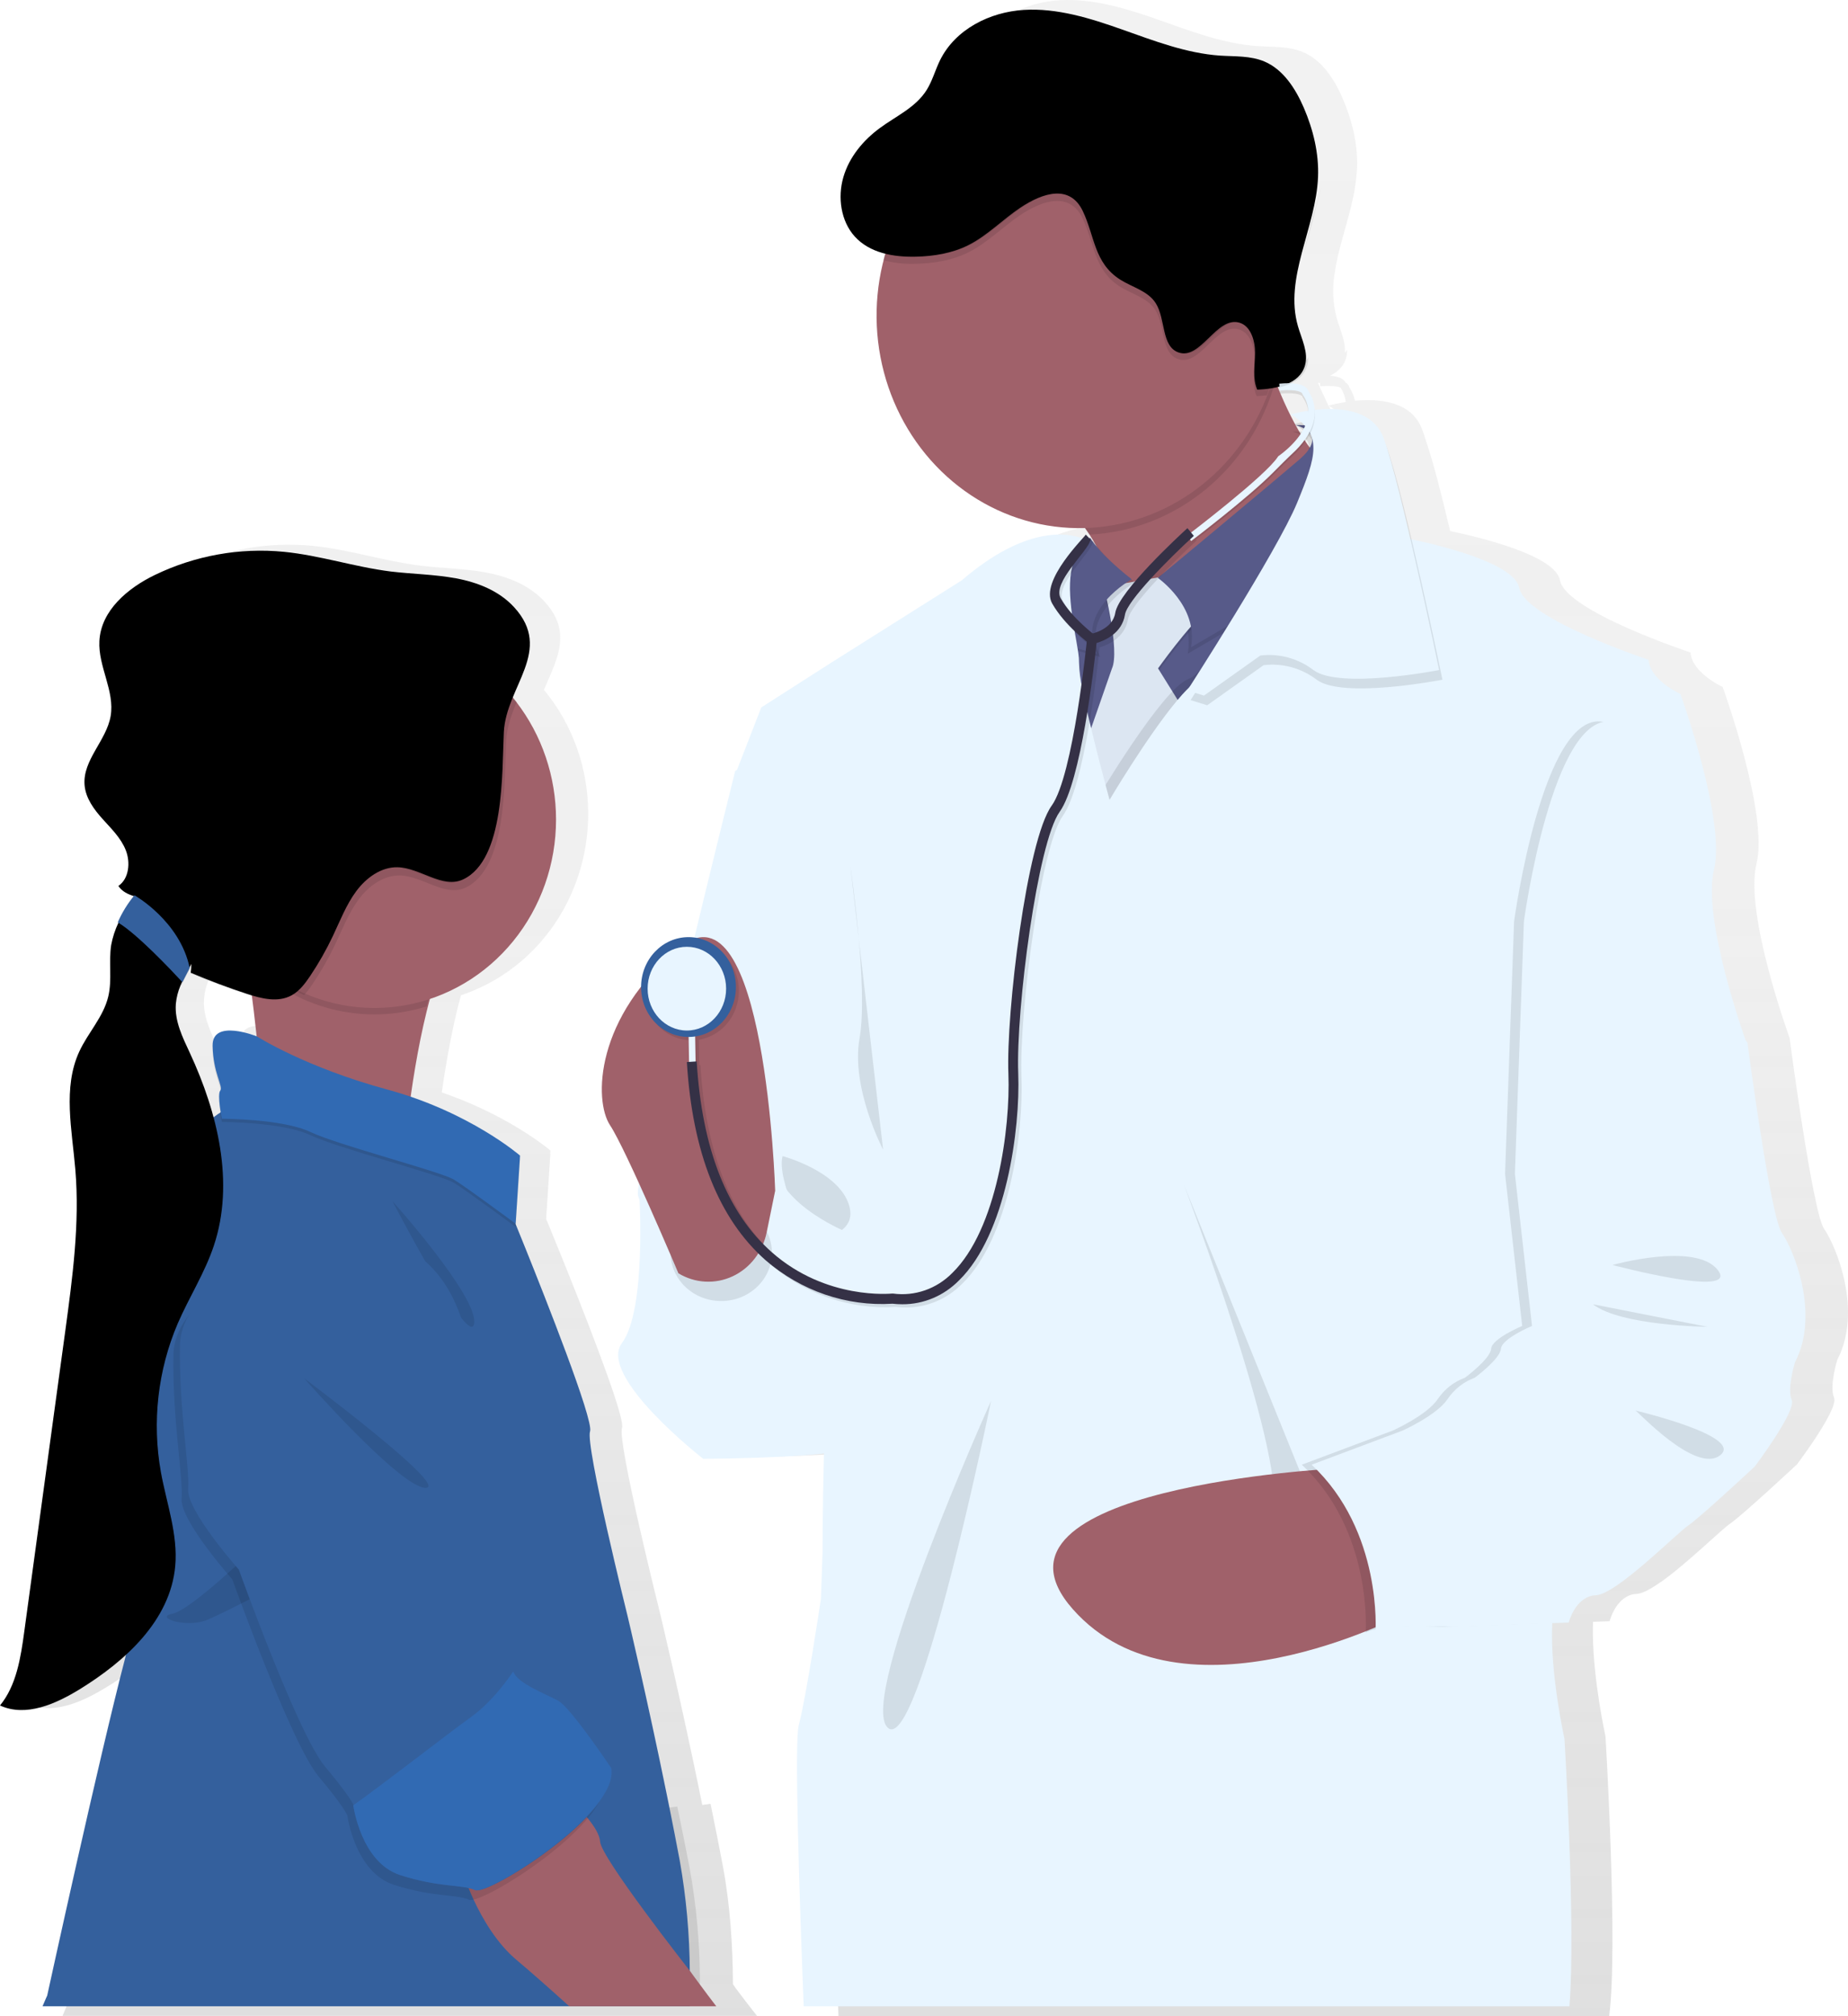<svg width="343" height="374" viewBox="0 0 343 374" fill="none" xmlns="http://www.w3.org/2000/svg">
<path d="M294.012 161.219C290.414 160.574 281.076 151.596 281.076 151.596C281.076 151.596 292.586 146.381 296.18 147.027C297.91 147.336 299.456 148.38 300.478 149.929C301.499 151.479 301.914 153.406 301.629 155.287C301.345 157.169 300.385 158.85 298.96 159.962C297.536 161.073 295.764 161.524 294.035 161.214L294.012 161.219Z" fill="#34609D"/>
<path d="M265.983 145.511C266.475 149.326 274.522 159.518 274.522 159.518C274.522 159.518 279.715 147.476 279.223 143.647C279.126 142.719 278.852 141.821 278.419 141.005C277.985 140.19 277.4 139.474 276.698 138.898C275.997 138.323 275.192 137.901 274.332 137.657C273.473 137.412 272.575 137.35 271.692 137.475C270.809 137.599 269.959 137.907 269.191 138.381C268.423 138.854 267.754 139.484 267.222 140.233C266.69 140.982 266.306 141.835 266.094 142.741C265.881 143.647 265.843 144.589 265.983 145.511Z" fill="#34609D"/>
<path opacity="0.25" d="M294.012 161.219C290.414 160.574 281.076 151.596 281.076 151.596C281.076 151.596 292.586 146.381 296.18 147.027C297.91 147.336 299.456 148.38 300.478 149.929C301.499 151.479 301.914 153.406 301.629 155.287C301.345 157.169 300.385 158.85 298.96 159.962C297.536 161.073 295.764 161.524 294.035 161.214L294.012 161.219Z" fill="black"/>
<path opacity="0.25" d="M265.983 145.511C266.475 149.326 274.522 159.518 274.522 159.518C274.522 159.518 279.715 147.476 279.223 143.647C279.126 142.719 278.852 141.821 278.419 141.005C277.985 140.19 277.4 139.474 276.698 138.898C275.997 138.323 275.192 137.901 274.332 137.657C273.473 137.412 272.575 137.35 271.692 137.475C270.809 137.599 269.959 137.907 269.191 138.381C268.423 138.854 267.754 139.484 267.222 140.233C266.69 140.982 266.306 141.835 266.094 142.741C265.881 143.647 265.843 144.589 265.983 145.511Z" fill="black"/>
<path d="M288.062 149.214C284.378 150.155 271.973 146.264 271.973 146.264C271.973 146.264 280.92 136.801 284.604 135.841C286.372 135.381 288.25 135.644 289.824 136.573C291.399 137.502 292.541 139.02 293 140.793C293.458 142.567 293.196 144.45 292.27 146.029C291.344 147.609 289.83 148.754 288.062 149.214Z" fill="#34609D"/>
<path d="M270.069 117.516C272.527 120.438 284.721 124.268 284.721 124.268C284.721 124.268 282.663 111.142 280.205 108.219C279.625 107.509 278.915 106.926 278.118 106.505C277.32 106.084 276.45 105.833 275.559 105.766C274.668 105.699 273.772 105.817 272.925 106.115C272.078 106.412 271.296 106.883 270.625 107.499C269.953 108.115 269.405 108.864 269.013 109.703C268.621 110.542 268.393 111.454 268.341 112.386C268.29 113.318 268.416 114.251 268.712 115.132C269.009 116.012 269.47 116.823 270.069 117.516Z" fill="#34609D"/>
<path d="M255.869 146.73C257.865 150.029 269.544 155.933 269.544 155.933C269.544 155.933 269.643 142.686 267.661 139.382C266.674 137.857 265.142 136.782 263.388 136.385C261.634 135.988 259.797 136.301 258.266 137.257C256.735 138.213 255.631 139.736 255.188 141.505C254.745 143.273 254.998 145.148 255.892 146.73H255.869Z" fill="#34609D"/>
<path d="M242.832 43.614C243.629 40.644 244.588 37.66 245.26 34.652C244.454 37.66 243.49 40.654 242.832 43.614Z" fill="url(#paint0_linear_2826_78536)"/>
<path d="M245.814 73.614C245.75 73.499 245.704 73.385 245.654 73.28C245.654 73.232 245.608 73.194 245.59 73.146C245.49 73.195 245.388 73.238 245.283 73.275C245.082 73.356 244.877 73.433 244.667 73.495C244.456 73.557 244.369 73.59 244.21 73.628C244.077 73.676 243.941 73.713 243.803 73.738L243.839 73.824C244.008 73.786 244.173 73.753 244.342 73.705L244.388 74.297C244.58 74.297 244.758 74.269 244.932 74.269C245.014 74.264 245.096 74.264 245.178 74.269C245.535 74.269 245.846 74.269 246.092 74.269C245.996 74.054 245.896 73.829 245.814 73.614ZM338.585 228.019C336.437 224.994 332.15 192.53 332.15 192.53C332.15 192.53 323.718 169.445 326.017 160.233C328.316 151.02 319.738 127.448 319.738 127.448C319.738 127.448 314.071 124.872 313.765 121.049C313.765 121.049 290.627 113.404 289.544 107.67C288.667 102.968 274.317 99.594 269.162 98.529C267.59 91.896 266.008 85.708 264.843 82.33C264.528 81.279 264.231 80.371 263.957 79.654C261.987 74.398 255.9 73.92 251.485 74.34C251.294 73.445 250.938 72.596 250.438 71.841C250.365 71.582 250.221 71.351 250.023 71.177C249.928 71.093 249.827 71.016 249.721 70.948C249.641 70.793 249.536 70.654 249.41 70.537C249.285 70.419 249.147 70.316 248.999 70.231C248.893 70.171 248.783 70.118 248.67 70.073C248.405 69.968 248.131 69.889 247.852 69.839C247.526 69.769 247.196 69.724 246.865 69.705C247.671 69.336 248.39 68.787 248.971 68.095C249.367 67.609 249.661 67.043 249.835 66.432C249.98 65.924 250.045 65.395 250.027 64.865C249.909 65.083 249.771 65.29 249.616 65.481C249.808 63.364 248.738 61.214 248.126 59.107C247.384 56.363 247.247 53.48 247.724 50.673C248.336 46.439 249.853 42.158 250.882 37.848C250.884 37.824 250.884 37.8 250.882 37.776C251.421 35.635 251.755 33.444 251.878 31.234C252.056 26.776 250.964 22.327 249.209 18.266C247.651 14.668 245.352 11.127 241.833 9.664C239.219 8.561 236.29 8.737 233.475 8.556C227.159 8.145 221.136 5.823 215.131 3.711C209.126 1.599 202.947 -0.322 196.627 0.046C190.306 0.413 183.803 3.601 180.92 9.449C180.006 11.275 179.48 13.306 178.388 15.021C176.34 18.256 172.675 19.876 169.618 22.108C166.561 24.339 163.869 27.507 162.763 31.287C162.159 33.323 162.074 35.489 162.516 37.571C162.616 38.041 162.744 38.503 162.9 38.956C163.334 40.219 164.01 41.375 164.888 42.354C165.55 43.077 166.311 43.694 167.146 44.184C168.194 44.791 169.316 45.248 170.482 45.541C170.44 45.684 170.399 45.837 170.354 45.985C170.281 46.229 170.217 46.463 170.148 46.726C169.997 47.314 169.856 47.911 169.737 48.513C169.732 48.556 169.732 48.599 169.737 48.642C169.175 51.36 168.893 54.133 168.896 56.913C168.895 58.229 168.959 59.543 169.088 60.851C170.916 80.242 186.225 95.537 205.141 96.531C205.789 96.565 206.443 96.584 207.106 96.584C207.407 96.584 207.704 96.584 208.02 96.584C208.317 96.995 208.609 97.415 208.888 97.826C209.167 98.237 209.423 98.658 209.665 99.069L209.002 98.352L208.34 97.716C208.16 97.974 207.96 98.216 207.741 98.438C207.309 98.279 206.868 98.148 206.42 98.046C204.524 97.606 201.635 97.444 197.833 98.644C194.337 99.738 190.064 101.988 185.064 106.265L160.702 121.556L147.522 129.937L142.774 142.075C142.774 142.075 139.205 156.496 135.233 173.02C135.078 173.067 134.927 173.115 134.776 173.173C134.455 173.134 134.131 173.115 133.807 173.115C131.503 173.11 129.287 174.038 127.623 175.705C125.96 177.372 124.979 179.648 124.887 182.056C116.99 192.09 116.542 202.125 118.397 206.731C118.565 207.163 118.777 207.575 119.028 207.959C120.244 209.794 122.515 214.525 124.818 219.566C124.759 219.982 124.722 220.331 124.704 220.594C124.7 220.68 124.7 220.766 124.704 220.852C124.704 220.852 126.075 242.503 121.505 248.71C120.504 250.062 120.655 251.84 121.505 253.808C124.567 260.89 136.673 270.346 136.673 270.346C136.673 270.346 151.192 270.265 159.281 269.343C159.258 270.194 159.239 271.039 159.221 271.866C159.038 280.219 159.038 287.219 159.038 287.219L158.737 295.978C158.737 295.978 155.995 314.437 154.624 319.526C153.76 322.718 154.756 352.273 155.625 374H298.675C300.357 361.146 297.985 322.092 297.985 322.092C297.985 322.092 295.732 311.995 295.649 303.193C295.645 303.184 295.643 303.173 295.643 303.162C295.643 303.152 295.645 303.141 295.649 303.131C295.649 302.362 295.649 301.612 295.677 300.876L296.714 300.838L298.579 300.771H298.748C298.748 300.771 298.794 300.589 298.899 300.293C299.146 299.555 299.482 298.853 299.9 298.205C300.695 296.977 301.938 295.772 303.807 295.691C304.84 295.648 306.439 294.774 308.244 293.484C308.256 293.486 308.269 293.486 308.281 293.484C313.139 290.048 319.56 283.707 321.118 282.665C323.261 281.232 333.526 271.675 333.526 271.675C333.526 271.675 335.057 269.649 336.688 267.207L336.748 267.121C338.777 264.063 340.934 260.407 340.404 259.256C339.49 257.191 341.016 252.255 341.016 252.255C345.782 243.133 340.733 231.044 338.585 228.019ZM250.215 81.044C250.258 81.187 250.286 81.335 250.297 81.484C250.183 81.326 250.068 81.159 249.954 81.006L249.844 80.853L249.767 80.739L249.94 80.49C249.94 80.49 249.94 80.49 249.94 80.524C250.061 80.679 250.154 80.855 250.215 81.044ZM248.679 76.811C248.181 76.916 247.788 77.012 247.532 77.083C247.207 76.481 246.897 75.879 246.618 75.267C247.351 75.712 248.041 76.229 248.679 76.811ZM247.82 77.566C247.819 77.556 247.819 77.547 247.82 77.537L247.856 77.566C248.044 77.695 248.227 77.819 248.396 77.948C248.546 78.063 248.684 78.173 248.821 78.287C248.729 78.455 248.629 78.627 248.528 78.765C248.368 78.502 248.217 78.249 248.071 77.986C247.98 77.881 247.898 77.738 247.82 77.566ZM245.078 71.669C245.961 71.578 246.85 71.578 247.733 71.669C247.856 71.669 247.966 71.693 248.076 71.712C248.324 71.752 248.567 71.818 248.802 71.908C249.342 72.698 249.675 73.623 249.767 74.589L249.52 74.627L249.278 74.675C248.821 74.756 248.364 74.837 248.007 74.914L247.55 75.014C246.942 75.153 246.59 75.258 246.577 75.263C246.517 75.134 246.458 75.014 246.394 74.89C246.293 74.684 246.188 74.474 246.097 74.269C246.006 74.063 245.887 73.829 245.791 73.614C245.727 73.499 245.681 73.385 245.631 73.28C245.631 73.232 245.585 73.194 245.567 73.146C245.54 73.095 245.517 73.042 245.498 72.988C245.219 72.396 244.964 71.803 244.717 71.22C244.689 71.163 244.667 71.101 244.644 71.043L244.991 71.019V71.144L245.078 71.669ZM136.042 368.094C136.005 360.979 135.512 353.281 134.141 346.056C133.556 342.983 132.953 339.911 132.34 336.891C132.185 336.136 132.034 335.39 131.883 334.645L130.476 334.841H130.348C126.509 315.914 122.497 299.237 122.497 299.237C122.497 299.237 114.526 267.417 115.45 264.88C115.568 264.55 115.418 263.661 115.079 262.357C113.151 255.122 105.099 235.187 102.283 228.373C102.283 228.344 102.261 228.311 102.251 228.287C101.794 227.145 101.465 226.375 101.365 226.151L102.027 215.982L102.064 215.371L102.151 214.071L102.114 214.038L102.151 213.435C102.151 213.435 95.195 207.472 83.414 203.167C82.957 202.995 82.472 202.827 81.993 202.665C82.582 198.551 83.364 193.906 84.383 189.381C84.479 188.927 84.584 188.487 84.694 188.043C84.789 187.599 84.899 187.169 85.009 186.734C85.183 186.026 85.37 185.329 85.562 184.641C86.197 184.43 86.823 184.196 87.44 183.948L87.678 183.852C95.278 180.76 101.549 174.893 105.33 167.337C109.111 159.782 110.146 151.05 108.243 142.758C107.157 138.055 105.153 133.638 102.357 129.784C102.146 129.488 101.922 129.192 101.698 128.9C101.475 128.609 101.205 128.284 100.954 127.988C102.274 124.848 103.833 121.862 103.961 118.808C103.983 118.422 103.983 118.034 103.961 117.647V117.599C103.792 115.636 102.96 113.648 101.022 111.56C98.193 108.497 94.167 106.944 90.141 106.198C86.115 105.453 82.011 105.434 77.962 104.932C71.249 104.091 64.709 101.926 57.995 101.262C49.726 100.461 41.401 101.944 33.852 105.563C28.857 107.952 23.798 112.128 23.497 117.858C23.25 122.593 26.403 127.132 25.608 131.81C24.817 136.407 20.339 140.025 20.732 144.674C20.883 146.49 21.774 148.114 22.889 149.562C23.273 150.04 23.679 150.518 24.1 150.996C25.727 152.797 27.518 154.527 28.428 156.797C28.464 156.892 28.501 156.988 28.533 157.084C29.305 159.325 28.958 162.158 27.047 163.444C27.058 163.452 27.066 163.464 27.07 163.477C27.098 163.515 27.125 163.544 27.148 163.582C27.151 163.575 27.151 163.566 27.148 163.558C27.825 164.398 28.738 164.993 29.757 165.259L30.146 165.384C29.831 165.742 29.534 166.115 29.232 166.507L29.035 166.779C28.532 167.487 28.074 168.229 27.664 169.001C27.431 169.431 27.207 169.861 27.02 170.291C26.394 171.602 25.94 172.996 25.672 174.434C25.183 177.597 25.873 180.894 25.133 183.991C24.219 187.814 21.326 190.748 19.694 194.298C16.605 200.988 18.355 208.839 18.977 216.226C19.822 226.261 18.451 236.338 17.085 246.306C16.36 251.607 15.635 256.913 14.909 262.223C13.082 275.552 11.254 288.88 9.425 302.209C8.758 307.093 7.968 312.244 4.855 316.014H4.887C4.887 316.014 4.887 316.043 4.855 316.052C5.79 316.479 6.783 316.747 7.799 316.845C11.861 317.271 16.166 315.216 19.822 312.97C22.718 311.221 25.459 309.207 28.016 306.954C27.642 308.387 27.239 309.95 26.81 311.632C26.811 311.648 26.811 311.664 26.81 311.68C21.65 332.227 13.351 369.895 13.351 369.895C13.351 369.895 12.597 371.534 11.619 373.976H140.493C138.985 372.065 137.582 370.235 136.485 368.758L136.042 368.094ZM40.62 178.104C40.652 178.046 40.675 177.994 40.707 177.941C40.707 178.094 40.707 178.242 40.707 178.386C40.707 178.529 40.707 178.658 40.707 178.792C40.707 178.926 40.707 178.911 40.707 178.978C40.707 179.174 40.666 179.37 40.634 179.566C40.634 179.566 40.634 179.59 40.634 179.609L41.091 179.786L41.621 180.015C44.753 181.309 47.925 182.479 51.136 183.527C51.465 183.637 51.799 183.742 52.132 183.843L52.201 184.435C52.283 185.042 52.361 185.659 52.434 186.275C52.434 186.275 52.434 186.304 52.434 186.323C52.639 188.029 52.84 189.73 53.019 191.393C53.019 191.393 44.628 188.048 44.733 193.127C44.728 193.218 44.728 193.309 44.733 193.4C44.724 193.52 44.724 193.642 44.733 193.763C44.811 197.719 45.995 200.065 46.232 201.27C46.218 201.32 46.193 201.365 46.159 201.403C45.956 201.865 45.887 202.378 45.958 202.88C45.95 203.735 46.014 204.589 46.15 205.432C45.903 205.589 45.661 205.747 45.419 205.909C45.236 206.029 45.062 206.163 44.884 206.297C43.763 202.23 42.296 198.277 40.502 194.484C39.245 191.78 37.833 188.96 37.846 185.993C37.846 185.802 37.846 185.606 37.869 185.41C37.92 184.55 38.077 183.7 38.335 182.882C38.44 182.572 38.555 182.266 38.683 181.965C38.981 181.249 39.315 180.551 39.684 179.872C39.921 179.423 40.172 178.978 40.415 178.529C40.492 178.395 40.566 178.257 40.639 178.123L40.62 178.104ZM245.814 73.614C245.75 73.499 245.704 73.385 245.654 73.28C245.654 73.232 245.608 73.194 245.59 73.146C245.49 73.195 245.388 73.238 245.283 73.275C245.082 73.356 244.877 73.433 244.667 73.495C244.456 73.557 244.369 73.59 244.21 73.628L243.803 73.738L243.839 73.824C244.008 73.786 244.173 73.753 244.342 73.705L244.388 74.297C244.58 74.297 244.758 74.269 244.932 74.269H245.178C245.535 74.269 245.846 74.269 246.092 74.269C245.996 74.054 245.896 73.829 245.814 73.614Z" fill="url(#paint1_linear_2826_78536)"/>
<path d="M139.233 141.744L136.46 143.009C136.46 143.009 118.381 215.544 118.381 221.406C118.381 227.268 156.716 259.888 156.716 259.888L162.698 218.193C162.698 218.193 154.109 122.577 139.233 141.744Z" fill="#E8F5FF"/>
<path d="M222.608 118.891L206.863 110.267C205.981 106.32 204.416 102.577 202.246 99.224C199.942 95.732 196.879 92.302 193.062 90.513C183.415 85.972 233.869 62.134 233.869 62.134C234.664 64.998 235.599 67.816 236.673 70.578C239.272 77.313 243.584 86.024 249.142 88.505C258.589 92.726 222.608 118.891 222.608 118.891Z" fill="#A0616A"/>
<path opacity="0.1" d="M236.76 70.567C234.6 78.516 230.108 85.554 223.919 90.688C217.729 95.821 210.155 98.79 202.266 99.176C199.958 95.688 196.889 92.263 193.064 90.476C183.398 85.941 233.951 62.134 233.951 62.134C234.747 64.994 235.685 67.809 236.76 70.567Z" fill="black"/>
<path d="M237.975 58.54C237.977 66.34 235.771 73.964 231.636 80.45C227.501 86.936 221.623 91.991 214.745 94.977C207.867 97.963 200.299 98.745 192.997 97.224C185.695 95.703 178.988 91.948 173.723 86.433C168.458 80.919 164.873 73.892 163.421 66.243C161.968 58.593 162.714 50.664 165.563 43.459C168.412 36.253 173.237 30.095 179.427 25.762C185.618 21.43 192.896 19.118 200.341 19.119C205.289 19.095 210.193 20.098 214.769 22.07C219.345 24.043 223.502 26.946 227.001 30.611C230.501 34.276 233.272 38.632 235.155 43.425C237.039 48.219 237.997 53.356 237.975 58.54Z" fill="#A0616A"/>
<path d="M243.439 113.525L233.118 138.655L224.014 155.336H194.873L186.373 132.53L189.818 108.88H212.074L226.443 108.035L231.297 106.345L234.426 108.198L243.439 113.525Z" fill="#575A89"/>
<path opacity="0.1" d="M239.867 80.076C239.867 80.076 246.299 81.512 240.539 86.46C234.779 91.407 214.906 107.139 214.906 107.139C214.906 107.139 221.887 113.652 220.442 121.281L243.57 107.776L247.684 86.167C247.684 86.167 248.146 79.673 239.867 80.076Z" fill="black"/>
<path opacity="0.1" d="M219.441 106.942L204.886 109.49C204.886 109.49 207.889 121.269 206.388 124.614C206.342 124.717 206.305 124.825 206.275 124.935L200.336 141.963L204.787 155.335L220.192 133.048L214.941 124.614C214.941 124.614 220.49 116.812 223.792 114.106C227.094 111.4 219.441 106.942 219.441 106.942Z" fill="black"/>
<path d="M219.441 106.345L204.886 108.888C204.886 108.888 207.889 120.669 206.388 124.013C206.342 124.117 206.305 124.225 206.275 124.335L200.336 141.365L204.787 154.738L220.192 132.435L214.941 123.999C214.941 123.999 220.49 116.197 223.792 113.49C227.094 110.784 219.441 106.345 219.441 106.345Z" fill="#DCE6F2"/>
<path d="M240.483 78.881C240.483 78.881 246.915 80.318 241.151 85.265C235.386 90.213 214.906 107.217 214.906 107.217C214.906 107.217 222.49 112.461 221.05 120.086L244.177 106.584L248.291 84.973C248.291 84.973 248.748 78.478 240.483 78.881Z" fill="#575A89"/>
<path opacity="0.1" d="M202.962 100.371C202.962 100.371 204.383 103.117 210.658 108.068C210.658 108.068 200.211 113.808 204.207 121.879L188.227 117.573L185.768 109.637L202.962 100.371Z" fill="black"/>
<path d="M202.353 99.773C202.353 99.773 203.775 102.519 210.05 107.472C210.05 107.472 199.602 113.185 203.599 121.281L187.62 116.975L185.16 109.041L202.353 99.773Z" fill="#575A89"/>
<path opacity="0.1" d="M243.439 113.472L233.118 138.634L224.032 155.335H194.873L186.373 132.501L189.813 108.821H196.003C195.902 114.346 197.833 120.838 197.709 123.252C197.499 127.219 203.373 148.624 203.373 148.624C203.373 148.624 215.665 127.85 220.519 126C223.57 124.839 230.035 115.173 234.422 108.137L243.439 113.472Z" fill="black"/>
<path d="M284.255 246.263L283.207 247.638C283.207 247.638 290.798 287.413 288.698 296.446C288.341 298.074 288.137 299.735 288.09 301.404V301.476C287.719 310.666 290.377 322.593 290.377 322.593C290.377 322.593 292.5 357.749 291.292 372.208H149.167C148.335 350.828 147.438 323.128 148.252 320.057C149.625 314.989 152.37 296.603 152.37 296.603L152.672 287.891C152.672 287.891 152.672 279.47 152.919 270.088C153.024 265.871 153.18 261.443 153.404 257.516C153.693 252.577 154.095 248.417 154.649 246.373C154.99 244.823 155.186 243.242 155.234 241.653C155.234 241.505 155.234 241.352 155.262 241.2C155.262 240.722 155.308 240.206 155.326 239.676C155.326 239.528 155.326 239.38 155.326 239.198C155.413 236.122 155.381 232.473 155.285 228.69C155.285 228.484 155.285 228.274 155.285 228.064C155.207 225.227 155.093 222.332 154.964 219.581C154.566 210.983 154.049 203.713 154.049 203.713L136.594 143.336L141.297 131.242L154.351 122.892L178.487 107.679C190.26 97.576 198.011 98.79 200.967 99.898C201.254 100 201.535 100.12 201.809 100.256C201.9 100.304 201.974 100.342 202.042 100.385C202.136 100.431 202.226 100.486 202.312 100.547C201.503 100.954 200.799 101.558 200.262 102.31C199.657 103.165 199.226 104.14 198.995 105.176C198.84 105.818 198.732 106.471 198.67 107.129C198.61 107.822 198.588 108.539 198.588 109.26C198.62 110.842 198.75 112.42 198.977 113.984C198.977 114.013 198.977 114.051 198.977 114.089C199.128 115.207 199.315 116.301 199.498 117.328C199.496 117.345 199.496 117.363 199.498 117.38C199.709 118.579 199.919 119.687 200.061 120.643C200.088 120.814 200.111 120.972 200.134 121.12C200.235 121.751 200.282 122.391 200.276 123.031C200.328 124.576 200.527 126.112 200.871 127.616C200.99 128.247 201.127 128.92 201.278 129.623C201.484 130.578 201.708 131.619 201.951 132.68C202.083 133.262 202.225 133.864 202.372 134.461C202.426 134.7 202.486 134.939 202.541 135.183L202.632 135.56C203.607 139.606 204.664 143.632 205.314 146.068C205.698 147.501 205.94 148.385 205.94 148.385C205.94 148.385 212.831 136.754 218.331 130.134C218.413 130.038 218.487 129.947 218.564 129.861C219.109 129.207 219.644 128.61 220.157 128.084C221.278 126.919 222.284 126.088 223.094 125.782C223.267 125.716 223.434 125.635 223.593 125.539C225.844 124.206 229.477 119.367 232.877 114.299C233.211 113.822 233.536 113.301 233.865 112.809C234.62 111.672 235.352 110.53 236.043 109.437C236.574 108.601 237.082 107.789 237.562 107.015C239.85 103.299 241.46 100.528 241.46 100.528L244.636 100.38L245.189 100.351H245.56L259.978 99.654C259.978 99.654 260.6 99.764 261.625 99.979C261.68 99.979 261.735 99.979 261.794 100.017C266.909 101.078 281.121 104.435 281.99 109.093C283.052 114.796 305.975 122.405 305.975 122.405C306.277 126.226 311.891 128.744 311.891 128.744C311.891 128.744 320.393 152.197 318.119 161.387C315.872 170.463 323.966 192.913 324.181 193.543L322.63 195.588L284.255 246.263Z" fill="#E8F5FF"/>
<path opacity="0.1" d="M240.216 78.675C240.216 78.675 254.23 74.527 257.414 83.067C260.599 91.607 267.722 126.096 267.722 126.096C267.722 126.096 249.226 129.734 244.379 126.096C241.535 123.937 238.016 122.976 234.524 123.407L224.065 130.84L220.977 129.887C220.977 129.887 237.708 103.928 241.345 95.107C244.982 86.285 246.211 82.342 240.216 78.675Z" fill="black"/>
<path d="M239.591 76.883C239.591 76.883 253.612 72.734 256.81 81.275C260.008 89.814 267.116 124.304 267.116 124.304C267.116 124.304 248.627 127.942 243.776 124.304C240.934 122.144 237.416 121.184 233.926 121.614L223.459 129.048L220.371 128.094C220.371 128.094 237.101 102.136 240.738 93.314C244.374 84.493 245.585 80.559 239.591 76.883Z" fill="#E8F5FF"/>
<path opacity="0.1" d="M145.254 214.482C145.254 214.482 155.621 217.233 157.578 223.544C159.535 229.855 149.914 230.016 149.914 230.016C149.914 230.016 144.054 218.852 145.254 214.482Z" fill="black"/>
<path opacity="0.1" d="M183.946 259.888C183.946 259.888 159.021 315.246 164.774 320.526C170.527 325.807 183.946 259.888 183.946 259.888Z" fill="black"/>
<path opacity="0.1" d="M219.764 219.859C219.764 219.859 240.008 273.103 235.958 281.326C231.908 289.549 244.654 281.326 244.654 281.326L219.764 219.859Z" fill="black"/>
<path d="M247.905 272.435C247.905 272.435 179.07 275.941 199.15 298.567C219.23 321.194 260.436 299.528 260.436 299.528L247.905 272.435Z" fill="#A0616A"/>
<path opacity="0.1" d="M237.976 58.337C237.982 63.483 237.012 68.58 235.121 73.334C234.489 73.41 233.856 73.457 233.246 73.486C232.335 71.403 232.822 68.999 232.841 66.708C232.859 64.418 232.049 61.724 229.932 61.107C225.712 59.869 222.798 68.088 218.637 66.604C215.45 65.475 216.283 60.438 214.449 57.531C212.997 55.231 210.088 54.581 207.825 53.139C203.013 50.061 203.159 45.139 200.923 40.481C198.584 35.601 193.64 37.043 189.347 39.922C186.087 42.113 183.274 45.048 179.786 46.794C176.768 48.311 173.377 48.861 170.031 48.942C167.971 49.025 165.91 48.798 163.912 48.269C166.262 39.065 171.745 31.066 179.339 25.763C186.932 20.46 196.118 18.216 205.183 19.448C214.247 20.681 222.573 25.306 228.605 32.461C234.638 39.617 237.967 48.814 237.971 58.337H237.976Z" fill="black"/>
<path d="M189.333 38.56C186.062 40.761 183.246 43.705 179.751 45.467C176.726 46.987 173.326 47.54 169.972 47.621C165.866 47.716 161.444 46.963 158.638 43.867C156.06 41.009 155.444 36.612 156.534 32.863C157.625 29.114 160.239 26.004 163.31 23.75C166.381 21.497 169.945 19.94 171.98 16.715C173.057 15.009 173.577 12.999 174.472 11.184C177.333 5.378 183.767 2.234 189.986 1.843C196.205 1.452 202.37 3.386 208.293 5.482C214.216 7.578 220.184 9.884 226.436 10.317C229.219 10.498 232.112 10.317 234.695 11.418C238.167 12.89 240.444 16.41 241.996 19.992C243.734 24.032 244.816 28.443 244.633 32.854C244.25 42.271 238.29 51.512 240.91 60.535C241.603 62.94 242.904 65.408 242.21 67.813C241.197 71.324 236.858 72.124 233.349 72.291C232.436 70.2 232.924 67.78 232.943 65.484C232.961 63.188 232.149 60.477 230.031 59.858C225.797 58.624 222.876 66.865 218.715 65.379C215.544 64.24 216.365 59.186 214.522 56.266C213.066 53.951 210.146 53.303 207.882 51.855C203.059 48.764 203.205 43.819 200.965 39.142C198.601 34.216 193.641 35.664 189.333 38.56Z" fill="black"/>
<path d="M122.159 220.249L118.651 221.516C118.651 221.516 120.03 243.001 115.434 249.162C110.837 255.324 130.529 270.642 130.529 270.642C130.529 270.642 157.521 270.485 158.284 268.261C159.047 266.038 156.905 228.454 156.905 228.454C156.905 228.454 142.416 222.606 143.634 213.288C143.634 213.288 139.212 235.244 132.657 234.296C126.103 233.349 118.661 227.677 122.159 220.249Z" fill="#E8F5FF"/>
<path opacity="0.1" d="M133.861 241.367C139.058 241.367 143.271 237.355 143.271 232.406C143.271 227.456 139.058 223.444 133.861 223.444C128.664 223.444 124.451 227.456 124.451 232.406C124.451 237.355 128.664 241.367 133.861 241.367Z" fill="black"/>
<path d="M143.878 220.903C143.878 220.903 142.058 162.79 126.21 175.738C110.362 188.686 110.207 204.171 113.224 208.746C116.242 213.32 125.918 236.222 125.918 236.222C127.432 237.139 129.132 237.669 130.879 237.766C132.626 237.864 134.37 237.528 135.968 236.785C137.567 236.042 138.975 234.913 140.076 233.491C141.177 232.07 141.94 230.395 142.304 228.605L143.878 220.903Z" fill="#A0616A"/>
<path opacity="0.1" d="M242.924 73.215C242.85 72.959 242.707 72.73 242.513 72.556C241.73 71.807 240.043 71.544 237.5 71.773L237.605 73.033C240.996 72.728 241.666 73.434 241.752 73.553V73.673L241.857 73.83C242.28 74.425 242.579 75.106 242.736 75.829C242.893 76.552 242.904 77.302 242.769 78.03C242.026 81.919 237.464 85.016 237.418 85.049L237.309 85.116L237.241 85.226C235.272 88.285 224.139 96.918 221.226 99.151L220.971 98.846C219.668 100.029 208.211 110.532 207.591 114.555C207.19 117.08 204.474 118.058 203.49 118.33C202.451 117.505 199.078 114.694 197.324 111.544C195.678 108.581 202.3 102.797 202.883 100.54L201.972 99.561C201.876 99.924 193.372 108.247 195.738 112.499C197.634 115.911 201.097 118.831 202.309 119.795C201.922 123.479 199.511 145.111 195.806 150.236C191.203 156.607 187.334 188.714 187.763 199.923C188.141 209.883 185.657 228.694 177.363 236.774C175.927 238.234 174.195 239.335 172.295 239.996C170.396 240.657 168.378 240.861 166.394 240.591H166.293H166.193C166.074 240.591 154.043 241.88 143.935 232.956C135.664 225.669 130.979 213.777 130.004 197.599H129.803L129.721 192.889C131.964 192.523 133.984 191.26 135.356 189.367C136.728 187.474 137.347 185.097 137.081 182.737C136.815 180.377 135.686 178.216 133.93 176.709C132.175 175.202 129.93 174.466 127.668 174.656C125.405 174.846 123.301 175.947 121.797 177.727C120.293 179.508 119.507 181.829 119.604 184.204C119.7 186.578 120.672 188.821 122.315 190.462C123.958 192.102 126.144 193.011 128.413 192.999H128.514L128.596 197.681L128.195 197.709C129.197 214.412 134.119 226.767 142.778 234.397C149.359 240.108 157.766 242.989 166.298 242.457C166.903 242.527 167.512 242.562 168.121 242.562C172.032 242.583 175.795 240.999 178.602 238.148C187.339 229.63 189.996 210.126 189.581 199.828C189.125 187.95 193.186 156.998 197.26 151.363C201.252 145.832 203.672 124.281 204.096 120.105C205.54 119.681 208.808 118.34 209.364 114.856C209.765 112.336 217.417 104.572 222.124 100.272L221.983 100.101C224.517 98.163 232.396 92.055 236.302 88.132C237.514 86.915 238.717 85.698 239.975 84.539C241.488 83.136 243.411 80.907 243.917 78.273C244.09 77.403 244.09 76.506 243.92 75.636C243.749 74.766 243.41 73.942 242.924 73.215Z" fill="black"/>
<path d="M202.298 119.489C202.106 119.352 197.562 115.992 195.285 111.948C192.922 107.749 201.436 99.534 201.527 99.176L202.439 100.142C201.86 102.367 195.231 108.083 196.878 111.005C198.954 114.696 203.325 117.924 203.37 117.957L202.298 119.489Z" fill="#353146"/>
<path d="M221.086 100.37L220.371 99.335C220.518 99.225 234.908 88.287 237.176 84.748L237.249 84.642L237.355 84.57C237.4 84.536 241.986 81.416 242.733 77.488C242.871 76.755 242.861 75.999 242.703 75.27C242.545 74.541 242.243 73.855 241.817 73.256L241.712 73.093V72.977C241.62 72.852 240.946 72.144 237.538 72.452L237.432 71.177C239.993 70.945 241.684 71.21 242.472 71.966C242.668 72.144 242.813 72.375 242.889 72.635C243.384 73.367 243.732 74.198 243.91 75.077C244.088 75.955 244.093 76.863 243.924 77.743C243.416 80.406 241.487 82.654 239.961 84.064C238.702 85.234 237.487 86.472 236.273 87.69C231.669 92.326 221.59 99.99 221.086 100.37Z" fill="#E8F5FF"/>
<path d="M129.007 191.404L127.795 191.427L127.93 199.124L129.142 199.1L129.007 191.404Z" fill="#E8F5FF"/>
<path d="M127.791 192.377C132.653 192.377 136.594 188.231 136.594 183.117C136.594 178.002 132.653 173.856 127.791 173.856C122.929 173.856 118.988 178.002 118.988 183.117C118.988 188.231 122.929 192.377 127.791 192.377Z" fill="#34609D"/>
<path d="M127.486 191.182C131.51 191.182 134.771 187.705 134.771 183.415C134.771 179.126 131.51 175.648 127.486 175.648C123.463 175.648 120.201 179.126 120.201 183.415C120.201 187.705 123.463 191.182 127.486 191.182Z" fill="#E8F5FF"/>
<path d="M167.478 241.965C166.868 241.966 166.259 241.932 165.652 241.864C157.107 242.391 148.688 239.506 142.093 233.79C133.42 226.141 128.5 213.779 127.486 197.033L129.312 196.913C130.289 213.119 134.982 225.037 143.271 232.332C153.396 241.248 165.442 239.981 165.561 239.981H165.661H165.762C167.75 240.249 169.771 240.045 171.674 239.383C173.577 238.721 175.313 237.618 176.753 236.156C185.057 228.063 187.545 209.218 187.166 199.241C186.709 188.002 190.585 155.839 195.2 149.462C199.239 143.874 201.745 118.685 201.773 118.432L201.841 117.715L202.517 117.591C202.558 117.591 206.502 116.807 206.995 113.718C207.634 109.693 219.091 99.171 220.392 97.981L221.584 99.415C216.85 103.718 209.186 111.5 208.802 114.029C208.246 117.528 204.973 118.867 203.53 119.288C203.074 123.475 200.668 145.059 196.683 150.6C192.602 156.246 188.535 187.252 188.992 199.151C189.384 209.467 186.75 229.01 178 237.538C175.182 240.401 171.404 241.99 167.478 241.965Z" fill="#353146"/>
<g opacity="0.1">
<path d="M241.986 47.053C242.736 44.157 243.642 41.242 244.273 38.309C243.519 41.257 242.608 44.157 241.986 47.053Z" fill="black"/>
<path d="M234.335 69.808C233.42 67.71 233.909 65.283 233.928 62.98C233.946 60.676 233.132 57.981 231.01 57.336C226.765 56.099 223.838 64.37 219.667 62.874C216.465 61.732 217.311 56.663 215.464 53.733C214.005 51.411 211.082 50.761 208.813 49.309C203.975 46.207 204.121 41.247 201.88 36.555C199.524 31.633 194.562 33.086 190.244 35.991C186.965 38.199 184.143 41.157 180.64 42.92C177.607 44.444 174.2 44.998 170.838 45.08C166.745 45.18 162.29 44.42 159.477 41.314C157.309 38.925 156.527 35.422 156.975 32.14C156.898 32.364 156.829 32.589 156.76 32.813C155.663 36.574 156.303 40.994 158.869 43.852C161.682 46.958 166.136 47.712 170.23 47.617C173.596 47.536 176.999 46.981 180.036 45.457C183.548 43.689 186.37 40.736 189.641 38.528C193.958 35.623 198.925 34.17 201.276 39.092C203.517 43.785 203.375 48.745 208.21 51.846C210.497 53.279 213.401 53.948 214.865 56.271C216.694 59.209 215.884 64.27 219.068 65.412C223.234 66.903 226.162 58.636 230.406 59.874C232.528 60.495 233.347 63.218 233.324 65.517C233.301 67.815 232.825 70.248 233.731 72.345C237.248 72.178 241.598 71.39 242.618 67.854C242.758 67.346 242.823 66.819 242.81 66.291C241.323 68.972 237.5 69.66 234.335 69.808Z" fill="black"/>
</g>
<path opacity="0.1" d="M317.189 187.555L322.511 193.412C322.511 193.412 326.769 225.687 328.896 228.706C331.023 231.725 336.047 243.735 331.33 252.754C331.33 252.754 329.808 257.661 330.72 259.717C331.632 261.773 323.881 272.06 323.881 272.06C323.881 272.06 313.692 281.552 311.56 282.978C309.429 284.404 298.18 295.793 294.38 295.95C290.581 296.108 289.338 301.016 289.338 301.016L267.896 301.807C267.896 301.807 256.051 301.163 253.475 302.904C253.475 302.904 254.85 284.075 241.617 271.731L258.494 265.402C258.494 265.402 264.884 262.541 266.86 259.55C268.103 257.717 269.866 256.334 271.902 255.596C271.902 255.596 276.614 252.115 276.765 250.216C276.916 248.318 282.527 245.991 282.527 245.991L279.35 217.779L281.023 170.943C281.023 170.943 286.345 131.7 297.598 133.918C308.851 136.136 317.189 187.555 317.189 187.555Z" fill="black"/>
<path d="M319.011 187.555L324.333 193.412C324.333 193.412 328.591 225.687 330.718 228.706C332.845 231.725 337.869 243.735 333.152 252.754C333.152 252.754 331.635 257.661 332.547 259.717C333.459 261.773 325.704 272.06 325.704 272.06C325.704 272.06 315.514 281.552 313.383 282.978C311.251 284.404 300.003 295.793 296.203 295.95C292.403 296.108 291.161 301.016 291.161 301.016L269.718 301.807C269.718 301.807 257.864 301.163 255.298 302.904C255.298 302.904 256.673 284.075 243.439 271.731L260.317 265.402C260.317 265.402 266.706 262.541 268.682 259.55C269.925 257.717 271.688 256.334 273.724 255.596C273.724 255.596 278.436 252.115 278.587 250.216C278.739 248.318 284.349 245.991 284.349 245.991L281.173 217.779L282.846 170.943C282.846 170.943 288.167 131.7 299.421 133.918C310.674 136.136 319.011 187.555 319.011 187.555Z" fill="#E8F5FF"/>
<path opacity="0.1" d="M299.289 234.679C299.289 234.679 314.788 230.328 318.853 235.646C322.917 240.964 299.289 234.679 299.289 234.679Z" fill="black"/>
<path opacity="0.1" d="M295.646 241.965C300.846 245.984 316.894 246.147 316.894 246.147L295.646 241.965Z" fill="black"/>
<path opacity="0.1" d="M303.541 261.681C303.996 261.833 314.757 273.509 319.275 269.977C323.792 266.445 303.541 261.681 303.541 261.681Z" fill="black"/>
<path opacity="0.1" d="M157.84 160.712C157.84 160.712 161.189 183.382 159.539 192.615C157.888 201.848 163.911 213.287 163.911 213.287L157.84 160.712Z" fill="black"/>
<path d="M87.393 169.821C83.761 172.805 81.11 179.868 79.19 187.63C75.839 201.171 74.745 216.872 74.745 216.872C74.745 216.872 45.826 209.924 47.932 206.768C49.258 204.783 47.478 189.829 45.994 178.987C45.108 172.581 44.318 167.608 44.318 167.608C44.318 167.608 97.336 161.606 87.393 169.821Z" fill="#A0616A"/>
<path opacity="0.1" d="M87.393 169.158C83.761 172.103 81.11 179.058 79.19 186.708C73.428 188.515 67.3 188.678 61.456 187.18C55.611 185.681 50.269 182.577 45.994 178.195C45.108 171.878 44.318 166.977 44.318 166.977C44.318 166.977 97.336 161.068 87.393 169.158Z" fill="black"/>
<path d="M103.204 152.036C103.207 160.287 100.396 168.273 95.269 174.58C90.142 180.887 83.029 185.11 75.189 186.5C67.349 187.891 59.288 186.359 52.432 182.177C45.576 177.994 40.367 171.431 37.728 163.648C35.088 155.865 35.188 147.364 38.01 139.65C40.832 131.936 46.193 125.507 53.146 121.499C60.098 117.492 68.193 116.165 75.998 117.753C83.803 119.341 90.814 123.743 95.792 130.178C100.588 136.377 103.203 144.088 103.204 152.036Z" fill="#A0616A"/>
<path opacity="0.1" d="M129.885 372.208H120.072L119.245 354.517L118.381 336.206C118.381 336.206 120.61 335.867 124.161 335.362L125.595 335.166H125.712C126.488 338.882 127.254 342.697 127.992 346.508C129.221 353.274 129.861 360.137 129.904 367.018C129.904 367.495 129.904 367.972 129.904 368.42C129.932 369.694 129.904 370.967 129.885 372.208Z" fill="black"/>
<path d="M128.072 372.208H7.893C8.413 370.969 8.76 370.219 8.76 370.219C8.76 370.219 18.375 326.142 23.262 307.494C23.263 307.478 23.263 307.462 23.262 307.446C23.872 304.913 24.61 302.415 25.471 299.963C25.526 299.797 25.598 299.636 25.685 299.485C28.104 295.363 31.134 290.921 26.894 284.576C22.655 278.231 24.156 250.312 24.156 250.312C24.156 250.312 29.304 226.514 34.752 213.824C35.579 211.858 36.753 210.073 38.211 208.564C38.685 208.078 39.192 207.627 39.726 207.215C40.133 206.895 40.556 206.6 40.995 206.331L41.082 206.273C43.37 204.914 45.912 204.087 48.534 203.849C50.396 203.645 52.275 203.7 54.124 204.012C62.958 205.37 70.031 207.641 75.653 210.228C90.89 217.242 95.504 226.643 95.595 226.839L95.632 226.92C96.243 228.417 105.187 250.297 108.409 260.506C109.244 263.164 109.7 265.034 109.518 265.546C108.605 268.08 116.481 299.805 116.481 299.805C116.481 299.805 120.132 315.106 123.783 333.042C123.942 333.788 124.093 334.534 124.239 335.289C124.892 338.546 125.54 341.864 126.165 345.178C127.376 352.007 128.001 358.936 128.031 365.882C128.098 368.046 128.112 370.155 128.072 372.208Z" fill="#34609D"/>
<path opacity="0.1" d="M47.685 192.87C47.685 192.87 39.359 189.498 39.46 194.614C39.561 199.73 41.49 202.177 40.88 202.924C40.271 203.67 41.183 208.146 41.183 208.146C41.183 208.146 52.433 208.146 57.602 210.593C62.771 213.04 81.824 217.944 84.257 219.437C86.691 220.93 95.713 227.626 95.713 227.626L96.525 214.947C96.525 214.947 87.199 206.85 71.899 202.697C56.598 198.545 47.685 192.87 47.685 192.87Z" fill="black"/>
<path d="M47.684 192.273C47.684 192.273 39.359 188.9 39.46 194.016C39.561 199.132 41.49 201.579 40.88 202.326C40.271 203.073 41.183 207.548 41.183 207.548C41.183 207.548 52.431 207.548 57.599 210C62.767 212.452 81.817 217.351 84.25 218.839C86.683 220.328 95.704 227.029 95.704 227.029L96.525 214.388C96.525 214.388 87.201 206.291 71.903 202.138C56.605 197.986 47.684 192.273 47.684 192.273Z" fill="#316AB3"/>
<path opacity="0.1" d="M72.85 222.847C72.85 222.847 88.81 240.633 87.996 245.559C87.183 250.485 72.85 222.847 72.85 222.847Z" fill="black"/>
<path opacity="0.1" d="M47.124 287.371C47.124 287.371 35.426 298.742 31.979 299.386C28.532 300.031 34.622 302.175 38.584 300.463C42.546 298.751 50.995 294.247 50.995 294.247L47.124 287.371Z" fill="black"/>
<path d="M132.95 372.208H105.662C101.846 368.767 98.237 365.58 95.938 363.664C92.26 360.596 89.607 356.081 87.915 352.449C87.533 351.622 87.202 350.848 86.922 350.146C86.42 348.936 85.978 347.7 85.598 346.443L105.805 333.971C106.922 334.958 107.971 336.025 108.945 337.163L109.189 337.455C110.311 338.831 111.299 340.393 111.386 341.674C111.488 343.165 115.478 348.932 119.557 354.47C123.695 360.104 127.934 365.489 128.214 365.852C128.214 365.852 128.913 366.841 130.053 368.361C130.858 369.46 131.851 370.779 132.95 372.208Z" fill="#A0616A"/>
<path opacity="0.1" d="M95.919 130.234C94.952 132.505 94.086 134.861 93.957 137.39C93.595 144.688 94.182 161.007 86.418 164.671C82.572 166.474 78.456 162.515 74.239 162.419C71.205 162.352 68.423 164.356 66.571 166.86C64.719 169.365 63.569 172.336 62.226 175.17C61.003 177.742 59.595 180.214 58.013 182.564C57.541 183.283 57.02 183.967 56.455 184.61C51.72 182.531 47.504 179.355 44.128 175.323C40.752 171.291 38.304 166.51 36.972 161.345C35.64 156.18 35.459 150.766 36.441 145.517C37.424 140.268 39.545 135.321 42.643 131.054C45.741 126.787 49.734 123.312 54.318 120.895C58.902 118.477 63.955 117.18 69.093 117.103C74.231 117.026 79.319 118.17 83.968 120.449C88.617 122.728 92.704 126.081 95.919 130.253V130.234Z" fill="black"/>
<path d="M93.518 135.804C93.151 143.117 93.742 159.47 85.972 163.136C82.125 164.943 78.009 160.98 73.791 160.884C70.756 160.813 67.978 162.825 66.121 165.33C64.264 167.835 63.123 170.817 61.775 173.661C60.552 176.238 59.144 178.715 57.562 181.071C56.618 182.466 55.572 183.867 54.119 184.651C51.589 186.027 48.522 185.253 45.808 184.369C42.287 183.212 38.818 181.909 35.401 180.459C35.479 179.921 35.519 179.378 35.52 178.833C35.419 179.034 35.309 179.221 35.199 179.421L34.984 179.813C34.594 180.53 34.214 181.247 33.865 181.984C33.732 182.266 33.604 182.557 33.489 182.849C33.028 183.934 32.739 185.09 32.632 186.271C32.398 189.46 33.906 192.485 35.245 195.353C40.393 206.448 43.575 219.421 39.701 231.06C38.023 236.122 35.117 240.62 32.994 245.51C29.284 254.171 28.192 263.805 29.863 273.129C30.922 278.923 33.045 284.659 32.522 290.534C31.605 300.643 23.243 308.167 14.867 313.339C10.342 316.121 4.804 318.597 0 316.398C3.062 312.67 3.851 307.512 4.511 302.646C6.317 289.374 8.128 276.095 9.944 262.809C10.668 257.523 11.391 252.236 12.112 246.949C13.46 237.016 14.826 226.973 13.982 216.978C13.368 209.612 11.635 201.792 14.698 195.124C16.316 191.591 19.2 188.666 20.098 184.861C20.836 181.768 20.149 178.48 20.634 175.33C20.901 173.897 21.351 172.507 21.973 171.2C22.766 169.425 23.8 167.78 25.045 166.315C23.816 165.942 22.67 165.43 21.973 164.36C23.945 163.021 24.242 160.005 23.349 157.739C22.454 155.473 20.667 153.748 19.058 151.96C17.448 150.172 15.899 148.088 15.697 145.65C15.307 141.009 19.754 137.414 20.538 132.835C21.331 128.175 18.196 123.643 18.448 118.925C18.741 113.223 23.766 109.078 28.726 106.674C36.211 103.061 44.48 101.577 52.693 102.372C59.377 103.032 65.846 105.187 72.512 106.024C76.532 106.502 80.608 106.55 84.601 107.286C88.594 108.022 92.596 109.575 95.406 112.63C102.815 120.684 93.939 127.314 93.518 135.804Z" fill="black"/>
<path opacity="0.1" d="M87.038 352.438C84.705 351.38 80.459 352.012 73.17 349.688C65.882 347.365 64.477 336.862 64.477 336.862V336.829C64.391 336.589 63.713 335.027 59.129 329.555C54.064 323.514 43.115 292.998 43.115 292.998C43.115 292.998 33.407 282.079 33.713 278.054C34.02 274.029 31.988 263.321 32.19 251.343C32.391 239.365 54.046 231.421 54.046 231.421C95.74 223.683 85.922 274.02 84.81 277.834C83.698 281.647 89.467 291.949 89.467 291.949C88.653 296.433 92.807 303.376 92.807 303.376C92.807 303.376 93.814 309.518 94.02 311.852C94.031 311.959 94.054 312.066 94.088 312.168C94.756 314.367 100.201 316.36 102.415 317.572C104.744 318.847 112.234 329.972 112.234 329.972C113.849 338.141 89.362 353.512 87.038 352.438Z" fill="black"/>
<path d="M88.252 350.646C85.923 349.582 81.672 350.219 74.388 347.89C67.103 345.561 65.694 335.066 65.694 335.066V335.033C65.611 334.788 64.93 333.231 60.345 327.758C55.279 321.715 44.33 291.189 44.33 291.189C44.33 291.189 34.62 280.272 34.922 276.247C35.224 272.222 33.202 261.511 33.403 249.54C33.604 237.569 55.247 229.629 55.247 229.629C96.946 221.889 87.126 272.236 86.014 276.051C84.903 279.865 90.672 290.168 90.672 290.168C89.858 294.654 94.013 301.598 94.013 301.598C94.013 301.598 95.019 307.741 95.23 310.075C95.238 310.183 95.259 310.289 95.294 310.391C95.962 312.591 101.407 314.584 103.626 315.797C105.951 317.067 113.446 328.199 113.446 328.199C115.07 336.355 90.581 351.729 88.252 350.646Z" fill="#34609D"/>
<path opacity="0.1" d="M56.457 255.706C56.457 255.706 74.325 276.019 78.988 276.019C83.651 276.019 56.457 255.706 56.457 255.706Z" fill="black"/>
<path d="M88.162 350.645C85.829 349.573 81.571 350.216 74.274 347.869C66.976 345.523 65.564 334.951 65.564 334.951V334.917C70.4 331.537 82.648 321.993 87.475 318.503C90.871 316.055 93.644 312.459 95.267 310.074C95.936 312.29 101.391 314.298 103.614 315.519C105.943 316.799 113.451 328.013 113.451 328.013C115.028 336.249 90.496 351.736 88.162 350.645Z" fill="#316AB3"/>
<g opacity="0.1">
<path d="M21.994 164.469C22.017 164.507 22.049 164.54 22.076 164.579C22.214 164.397 22.355 164.215 22.502 164.043C22.346 164.202 22.176 164.344 21.994 164.469Z" fill="black"/>
<path d="M32.603 186.373C32.795 183.721 34.154 181.384 35.425 179.053C34.593 178.718 33.76 178.379 32.937 178.025C33.015 177.489 33.055 176.948 33.056 176.405C31.771 178.794 30.371 181.145 30.174 183.836C29.941 187.028 31.446 190.048 32.782 192.915C37.922 204.001 41.092 216.969 37.227 228.61C35.548 233.665 32.653 238.166 30.536 243.055C26.835 251.711 25.747 261.341 27.416 270.66C28.464 276.456 30.586 282.185 30.065 288.058C29.15 298.164 20.812 305.685 12.451 310.851C9.035 312.963 5.042 314.898 1.223 314.76C0.869 315.354 0.475 315.921 0.043 316.456C4.841 318.668 10.361 316.179 14.876 313.388C23.241 308.228 31.597 300.725 32.512 290.6C33.033 284.727 30.911 278.998 29.859 273.202C28.189 263.884 29.274 254.255 32.969 245.597C35.073 240.713 38 236.207 39.66 231.152C43.525 219.511 40.351 206.543 35.215 195.457C33.884 192.571 32.37 189.565 32.603 186.373Z" fill="black"/>
<path d="M95.217 112.761C94.767 112.279 94.284 111.832 93.772 111.423C99.315 118.935 91.311 125.319 90.913 133.404C90.557 140.715 91.142 157.067 83.39 160.727C79.557 162.538 75.445 158.572 71.242 158.476C68.21 158.41 65.438 160.421 63.586 162.925C61.733 165.429 60.594 168.411 59.254 171.249C58.032 173.825 56.625 176.301 55.047 178.656C54.132 180.056 53.062 181.451 51.607 182.24C49.092 183.611 46.032 182.842 43.32 181.953C40.682 181.086 38.069 180.131 35.48 179.086C35.475 179.583 35.435 180.08 35.361 180.572C38.773 182.025 42.236 183.327 45.748 184.481C48.456 185.369 51.516 186.139 54.036 184.767C55.486 183.979 56.538 182.579 57.475 181.179C59.055 178.827 60.46 176.353 61.678 173.777C63.023 170.939 64.157 167.952 66.014 165.448C67.871 162.944 70.638 160.937 73.666 161.004C77.874 161.1 81.986 165.066 85.818 163.255C93.571 159.595 92.981 143.243 93.342 135.932C93.763 127.431 102.617 120.808 95.217 112.761Z" fill="black"/>
</g>
<path opacity="0.1" d="M35.209 179.848C34.809 180.55 34.419 181.251 34.061 181.972C33.925 182.247 33.793 182.533 33.675 182.818C31.209 180.349 25.204 174.48 21.854 172.661C22.668 170.926 23.73 169.316 25.007 167.882C25.007 167.882 32.993 172.076 35.209 179.848Z" fill="black"/>
<path d="M35.209 179.583C33.39 170.828 24.955 166.089 24.955 166.089C23.698 167.598 22.654 169.292 21.854 171.119C25.33 173.141 31.737 179.922 33.862 182.22L35.209 179.583Z" fill="#34609D"/>
<defs>
<linearGradient id="paint0_linear_2826_78536" x1="244.046" y1="43.614" x2="244.046" y2="34.652" gradientUnits="userSpaceOnUse">
<stop stop-color="#808080" stop-opacity="0.25"/>
<stop offset="0.54" stop-color="#808080" stop-opacity="0.12"/>
<stop offset="1" stop-color="#808080" stop-opacity="0.1"/>
</linearGradient>
<linearGradient id="paint1_linear_2826_78536" x1="173.959" y1="373.99" x2="173.959" y2="-0.007" gradientUnits="userSpaceOnUse">
<stop stop-color="#808080" stop-opacity="0.25"/>
<stop offset="0.54" stop-color="#808080" stop-opacity="0.12"/>
<stop offset="1" stop-color="#808080" stop-opacity="0.1"/>
</linearGradient>
</defs>
</svg>
